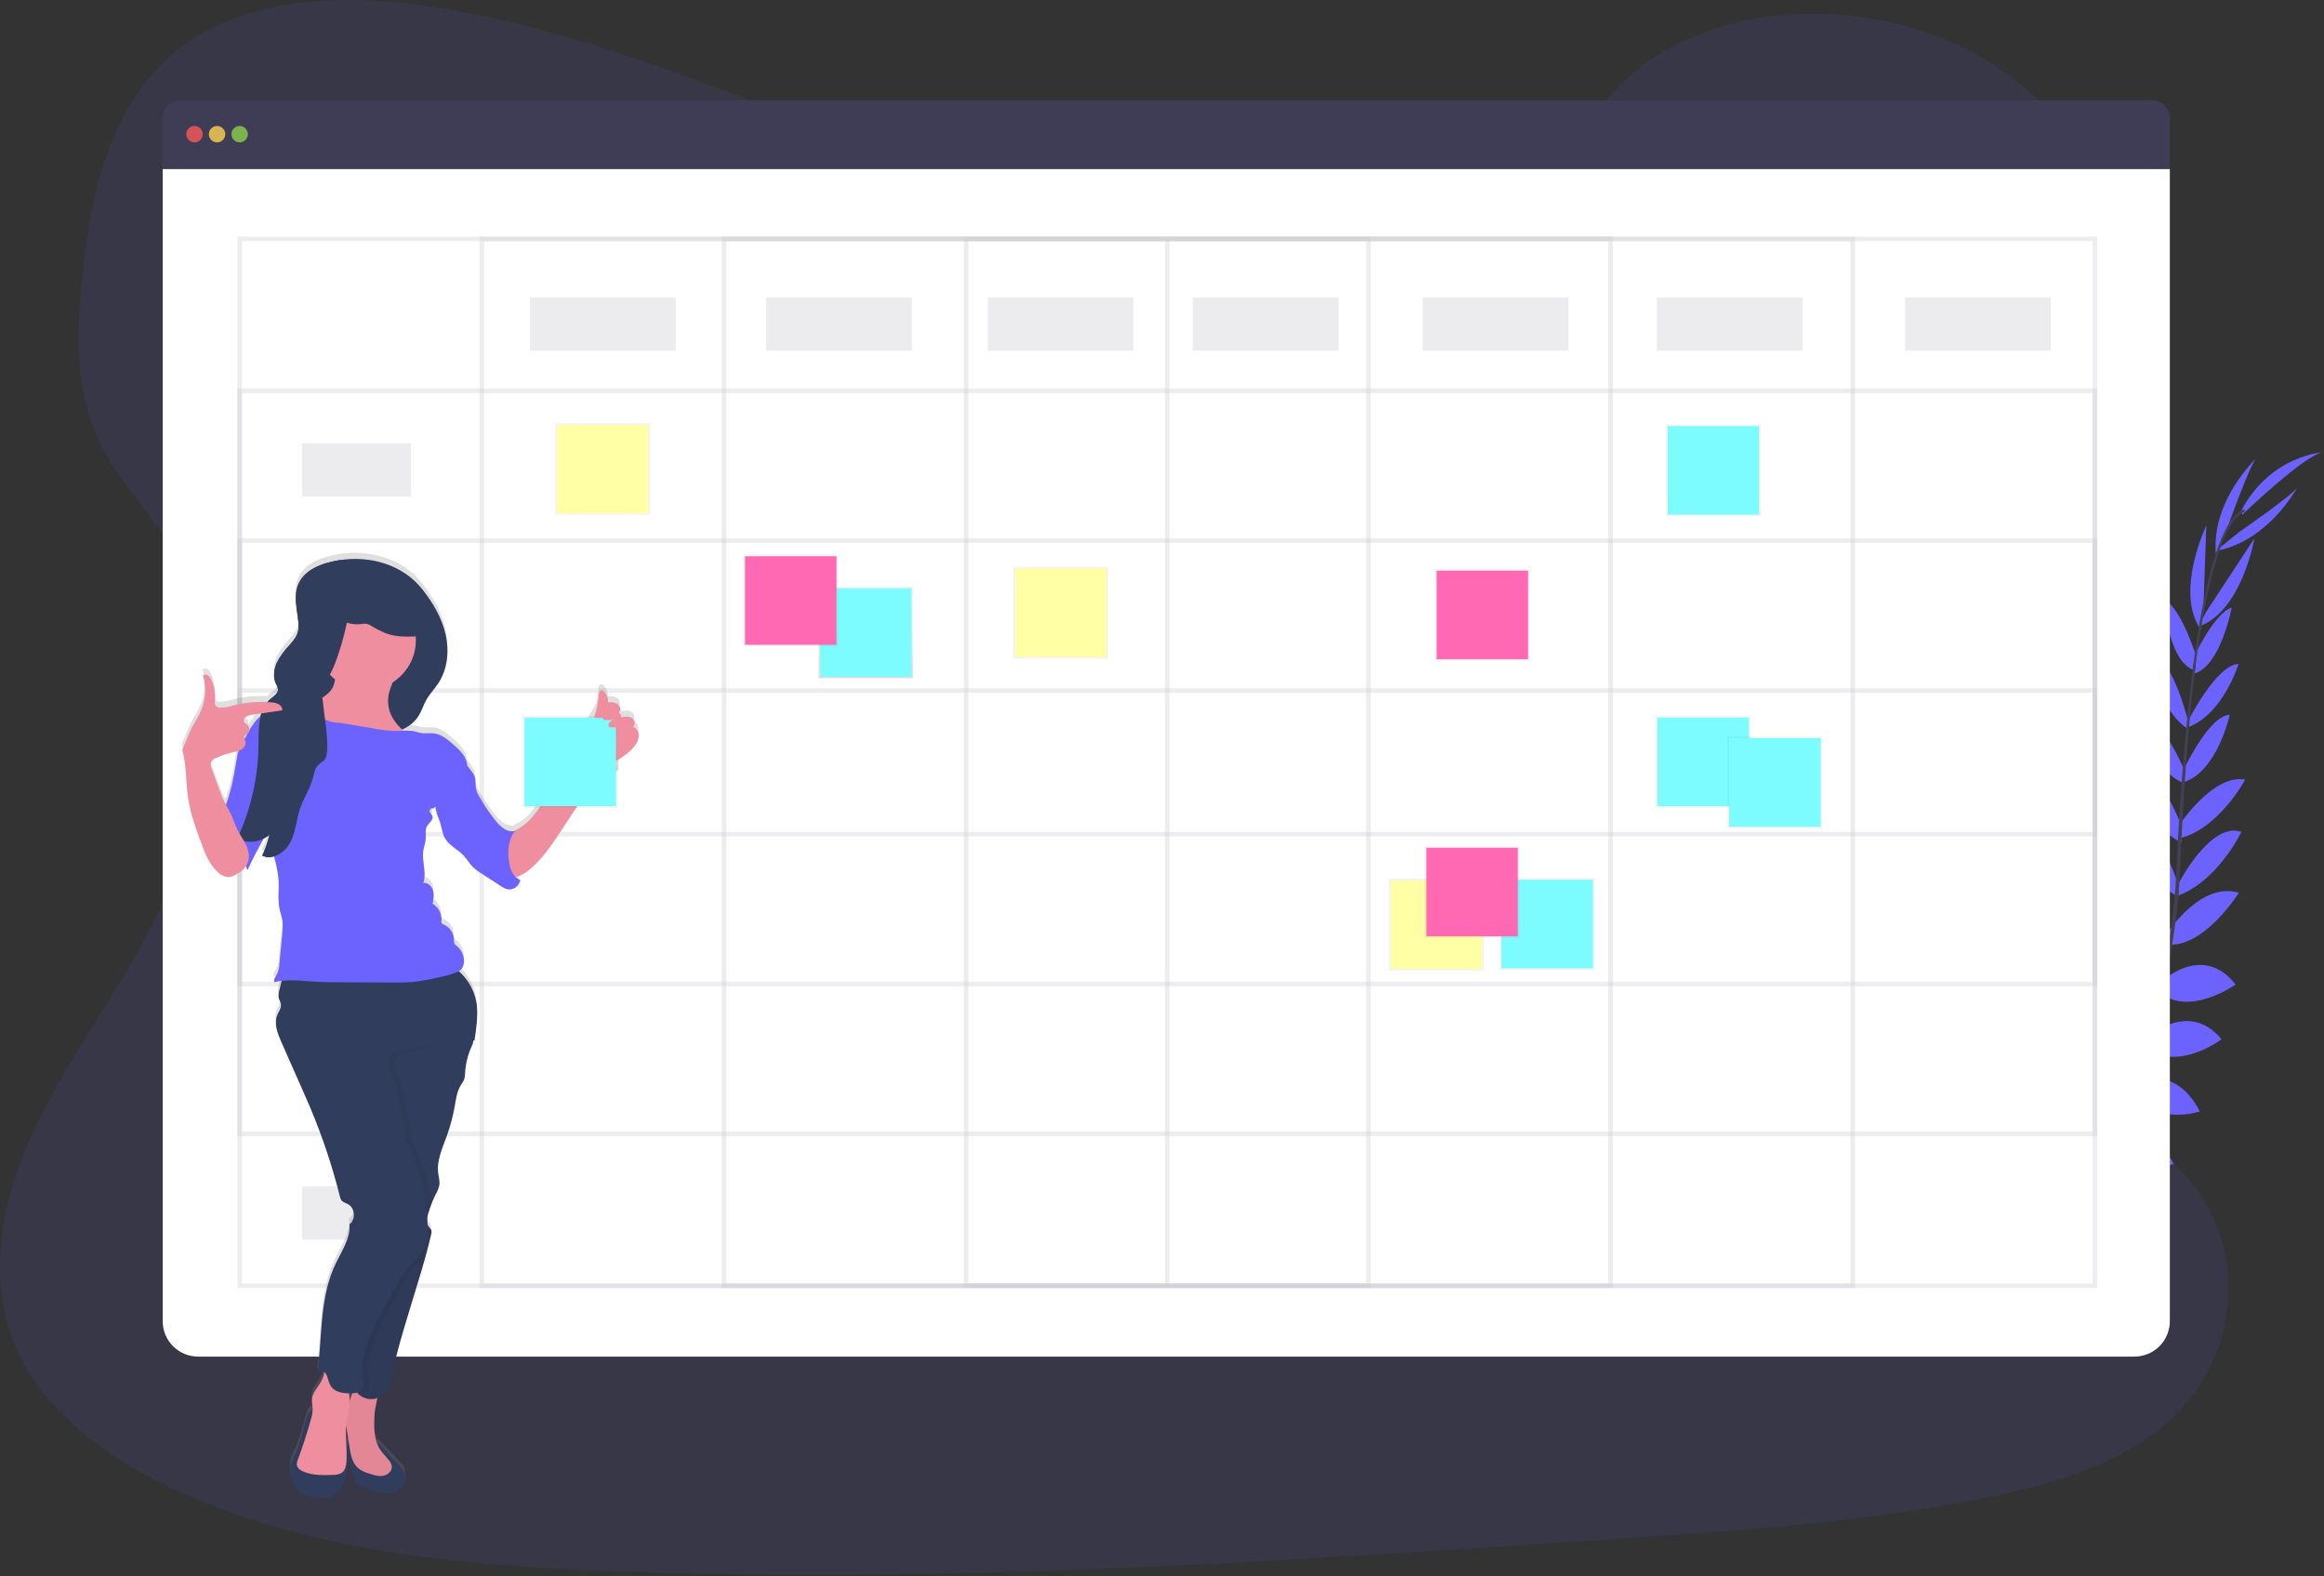 <svg width="500" height="339" viewBox="0 0 500 339" fill="none" xmlns="http://www.w3.org/2000/svg">
<rect x="0" y="0" width="500" height="339" fill="#333333" stroke="none"/>
<g clip-path="url(#clip0)">
<path opacity="0.1" d="M270.525 49.585C239.798 49.537 210.193 39.991 181.868 29.367C153.542 18.744 125.443 6.897 95.272 1.815C75.844 -1.453 53.811 -1.232 38.679 10.372C24.122 21.538 19.953 40.07 17.958 57.211C16.461 70.095 15.79 83.629 21.565 95.435C25.579 103.635 32.423 110.399 37.266 118.219C54.12 145.418 44.119 180.035 27.888 207.773C20.271 220.759 11.348 233.224 5.603 246.982C-0.141 260.741 -2.468 276.354 3.466 289.966C9.356 303.464 22.603 313.306 36.772 320.022C65.6 333.71 99.1 336.721 131.704 337.945C203.887 340.656 276.181 335.825 348.285 330.968C374.968 329.176 401.77 327.365 427.891 322.009C442.396 319.038 457.325 314.609 467.586 304.824C480.612 292.408 483.226 272.075 473.684 257.429C457.674 232.839 415.656 228.088 404.132 201.516C397.787 186.888 403.174 170.167 411.135 156.099C428.218 125.946 457.691 98.977 458.093 65.19C458.367 41.982 442.935 19.3 419.957 9.144C395.866 -1.514 363.086 1.108 346.294 20.748C329.003 40.971 297.658 49.63 270.525 49.585Z" fill="#6C63FF"/>
<path d="M423.37 276.406C423.37 276.406 417.943 272.825 412.565 275.373C412.565 275.373 414.221 278.565 421.03 278.261L423.37 276.406Z" fill="#6C63FF"/>
<path d="M424.037 276.601C424.037 276.601 425.688 282.888 421.551 287.167C421.551 287.167 419.061 284.57 421.551 278.221L424.037 276.601Z" fill="#6C63FF"/>
<path d="M430.806 270.565C430.806 270.565 430.404 265.214 418.332 266.989C418.332 266.989 418.275 270.442 422.514 272.075C426.752 273.709 428.691 272.331 430.806 270.565Z" fill="#6C63FF"/>
<path d="M431.547 270.525C431.547 270.525 436.656 272.168 432.104 283.494C432.104 283.494 428.735 282.739 428.13 278.235C427.525 273.731 429.335 272.168 431.547 270.525Z" fill="#6C63FF"/>
<path d="M438.387 262.94C438.387 262.94 439.076 254.14 426.735 255.045C426.735 255.045 425.852 262.993 436.206 265.055L438.387 262.94Z" fill="#6C63FF"/>
<path d="M446.542 253.005C446.542 253.005 444.847 243.035 432.515 246.006C432.515 246.006 432.466 254.63 444.525 255.385L446.542 253.005Z" fill="#6C63FF"/>
<path d="M452.499 242.735C452.499 242.735 449.668 233.021 437.446 235.931C437.446 235.931 440.352 244.664 451.686 244.532L452.499 242.735Z" fill="#6C63FF"/>
<path d="M458.159 232.707C458.159 232.707 455.391 222.626 443.588 225.642C443.588 225.642 447.527 235.219 457.382 234.416L458.159 232.707Z" fill="#6C63FF"/>
<path d="M461.811 223.179C461.811 223.179 459.683 210.868 448.693 213.579C448.693 213.579 451.889 224.795 461.012 224.971L461.811 223.179Z" fill="#6C63FF"/>
<path d="M465.228 211.667C465.228 211.667 462.676 199.238 451.54 202.836C451.54 202.836 455.907 214.577 464.442 213.363L465.228 211.667Z" fill="#6C63FF"/>
<path d="M467.348 200.951C467.348 200.951 463.29 188.526 454.684 188.861C454.684 188.861 458.835 201.988 466.606 203.432L467.348 200.951Z" fill="#6C63FF"/>
<path d="M468.695 190.499C468.695 190.499 464.279 175.54 457.276 176.692C457.276 176.692 460.332 188.128 468.447 192.826L468.695 190.499Z" fill="#6C63FF"/>
<path d="M469.445 178.013C469.445 178.013 465.308 165.543 458.407 165.049C458.407 165.049 461.224 177.315 469.304 181.249L469.445 178.013Z" fill="#6C63FF"/>
<path d="M470.297 166.387C470.297 166.387 465.136 153.904 460.583 153.626C460.583 153.626 462.822 165.91 469.856 168.435L470.297 166.387Z" fill="#6C63FF"/>
<path d="M470.867 155.561C470.867 155.561 467.679 141.988 463.131 140.884C463.131 140.884 463.758 151.967 470.412 156.572L470.867 155.561Z" fill="#6C63FF"/>
<path d="M472.584 141.391C472.584 141.391 469.246 130.591 465.551 128.944C465.551 128.944 466.284 141.678 471.732 144.036L472.584 141.391Z" fill="#6C63FF"/>
<path d="M474.011 132.088L474.686 113.04C474.686 113.04 467.789 127.412 473.503 135.448L474.011 132.088Z" fill="#6C63FF"/>
<path d="M479.349 113.159C479.349 113.159 484.321 99.246 485.531 98.474C485.531 98.474 475.773 107.494 476.726 119.107L479.349 113.159Z" fill="#6C63FF"/>
<path d="M438.723 262.878C438.723 262.878 447.474 261.73 447.209 274.102C447.209 274.102 439.301 275.387 436.722 265.161L438.723 262.878Z" fill="#6C63FF"/>
<path d="M446.953 252.674C446.953 252.674 457.069 252.639 456.225 265.302C456.225 265.302 447.739 266.816 444.935 255.063L446.953 252.674Z" fill="#6C63FF"/>
<path d="M452.596 243.542C452.596 243.542 461.775 239.237 467.652 250.347C467.652 250.347 459.17 253.936 451.788 245.335L452.596 243.542Z" fill="#6C63FF"/>
<path d="M458.367 232.799C458.367 232.799 467.763 228.216 473.282 239.074C473.282 239.074 463.493 242.447 457.59 234.517L458.367 232.799Z" fill="#6C63FF"/>
<path d="M461.692 223.443C461.692 223.443 470.739 214.802 477.958 223.545C477.958 223.545 468.717 230.654 461.272 225.368L461.692 223.443Z" fill="#6C63FF"/>
<path d="M464.716 211.372C464.716 211.372 473.821 202.541 480.983 211.778C480.983 211.778 470.765 219.032 464.394 213.226L464.716 211.372Z" fill="#6C63FF"/>
<path d="M466.421 200.598C466.421 200.598 473.432 189.56 481.685 192.028C481.685 192.028 474.413 203.715 466.5 203.194L466.421 200.598Z" fill="#6C63FF"/>
<path d="M468.487 190.429C468.487 190.429 475.552 176.525 482.232 178.949C482.232 178.949 477.141 189.634 468.306 192.774L468.487 190.429Z" fill="#6C63FF"/>
<path d="M468.973 177.311C468.973 177.311 476.236 166.369 483.04 167.703C483.04 167.703 477.106 178.799 468.271 180.476L468.973 177.311Z" fill="#6C63FF"/>
<path d="M469.529 166.14C469.529 166.14 475.154 153.865 479.733 153.755C479.733 153.755 477.031 165.95 469.904 168.207L469.529 166.14Z" fill="#6C63FF"/>
<path d="M470.642 155.291C470.642 155.291 476.898 142.857 481.601 142.835C481.601 142.835 478.4 153.463 470.854 156.386L470.642 155.291Z" fill="#6C63FF"/>
<path d="M471.587 142.155C471.587 142.155 476.267 131.867 480.139 130.701C480.139 130.701 477.799 143.241 472.099 144.884L471.587 142.155Z" fill="#6C63FF"/>
<path d="M474.571 131.726L485.027 115.795C485.027 115.795 482.352 131.509 473.044 134.781L474.571 131.726Z" fill="#6C63FF"/>
<path d="M481.751 114.44C481.751 114.44 493.907 106.05 494.344 104.69C494.344 104.69 488.162 116.444 476.682 118.52L481.751 114.44Z" fill="#6C63FF"/>
<path d="M482.475 110.665C482.475 110.665 496.432 97.246 499.996 97.264C499.996 97.264 488.485 97.789 482.14 109.949L482.475 110.665Z" fill="#6C63FF"/>
<path d="M471.719 144.146L472.227 144.212C474.85 123.681 478.673 111.538 482.996 110.046L482.828 109.564C478.25 111.154 474.408 123.111 471.719 144.146Z" fill="#444053"/>
<path d="M467.864 193.233L468.633 193.299C468.792 191.383 468.915 189.418 468.999 187.466C469.732 170.471 470.871 154.871 472.364 143.175L471.922 142.623C470.425 154.342 468.968 170.418 468.235 187.431C468.147 189.374 468.023 191.325 467.864 193.233Z" fill="#444053"/>
<path d="M409.037 286.183C409.174 286.121 422.699 280.085 436.735 265.677C444.958 257.241 451.791 247.554 456.98 236.977C463.467 223.761 467.423 207.521 468.752 191.745L467.953 192.12C464.972 227.528 448.851 251.729 436.029 264.905C422.129 279.184 408.759 285.163 408.627 285.216L409.037 286.183Z" fill="#444053"/>
<path d="M463.052 21.583H38.781C37.779 21.583 36.817 21.981 36.108 22.69C35.4 23.399 35.002 24.36 35.002 25.363V36.375H466.831V25.363C466.831 24.36 466.433 23.399 465.725 22.69C465.016 21.981 464.054 21.583 463.052 21.583Z" fill="#3F3D56"/>
<path d="M35.002 36.374V284.186C35.002 286.207 35.804 288.146 37.234 289.575C38.663 291.004 40.601 291.807 42.623 291.807H459.21C461.232 291.807 463.17 291.004 464.599 289.575C466.029 288.146 466.831 286.207 466.831 284.186V36.374H35.002Z" fill="white"/>
<path opacity="0.8" d="M41.845 30.63C42.821 30.63 43.612 29.839 43.612 28.864C43.612 27.888 42.821 27.098 41.845 27.098C40.87 27.098 40.079 27.888 40.079 28.864C40.079 29.839 40.87 30.63 41.845 30.63Z" fill="#FA5959"/>
<path opacity="0.8" d="M46.702 30.63C47.678 30.63 48.468 29.839 48.468 28.864C48.468 27.888 47.678 27.098 46.702 27.098C45.727 27.098 44.936 27.888 44.936 28.864C44.936 29.839 45.727 30.63 46.702 30.63Z" fill="#FED253"/>
<path opacity="0.8" d="M51.559 30.63C52.535 30.63 53.325 29.839 53.325 28.864C53.325 27.888 52.535 27.098 51.559 27.098C50.584 27.098 49.793 27.888 49.793 28.864C49.793 29.839 50.584 30.63 51.559 30.63Z" fill="#8CCF4D"/>
<g opacity="0.3">
<path opacity="0.3" d="M450.715 51.383H51.559V276.57H450.715V51.383Z" stroke="#3F3D56" stroke-miterlimit="10"/>
<path opacity="0.3" d="M398.613 51.383H103.662V276.57H398.613V51.383Z" stroke="#3F3D56" stroke-miterlimit="10"/>
<path opacity="0.3" d="M346.511 51.383H155.764V276.57H346.511V51.383Z" stroke="#3F3D56" stroke-miterlimit="10"/>
<path opacity="0.3" d="M294.409 51.383H207.866V276.57H294.409V51.383Z" stroke="#3F3D56" stroke-miterlimit="10"/>
<path opacity="0.3" d="M251.137 51.383V276.57" stroke="#3F3D56" stroke-miterlimit="10"/>
<path opacity="0.3" d="M450.715 84.057H51.559V243.896H450.715V84.057Z" stroke="#3F3D56" stroke-miterlimit="10"/>
<path opacity="0.3" d="M450.715 116.29H51.559V211.664H450.715V116.29Z" stroke="#3F3D56" stroke-miterlimit="10"/>
<path opacity="0.3" d="M450.715 148.522H51.559V179.431H450.715V148.522Z" stroke="#3F3D56" stroke-miterlimit="10"/>
</g>
<path opacity="0.1" d="M145.387 63.967H114.038V75.447H145.387V63.967Z" fill="#3F3D56"/>
<path opacity="0.1" d="M88.428 95.316H65.026V106.797H88.428V95.316Z" fill="#3F3D56"/>
<path opacity="0.1" d="M196.165 63.967H164.815V75.447H196.165V63.967Z" fill="#3F3D56"/>
<path opacity="0.1" d="M243.852 63.967H212.502V75.447H243.852V63.967Z" fill="#3F3D56"/>
<path opacity="0.1" d="M288.006 63.967H256.656V75.447H288.006V63.967Z" fill="#3F3D56"/>
<path opacity="0.1" d="M337.459 63.967H306.109V75.447H337.459V63.967Z" fill="#3F3D56"/>
<path opacity="0.1" d="M387.795 63.967H356.445V75.447H387.795V63.967Z" fill="#3F3D56"/>
<path opacity="0.1" d="M441.222 63.967H409.872V75.447H441.222V63.967Z" fill="#3F3D56"/>
<path d="M196.452 126.202H176.083V145.922H196.452V126.202Z" fill="url(#paint0_linear)"/>
<path d="M196.103 126.542H176.437V145.581H196.103V126.542Z" fill="#7CFCFF"/>
<path d="M238.416 121.928H218.048V141.647H238.416V121.928Z" fill="url(#paint1_linear)"/>
<path d="M238.067 122.268H218.401V141.307H238.067V122.268Z" fill="#FFFFA5"/>
<path d="M319.219 189.043H298.85V208.762H319.219V189.043Z" fill="url(#paint2_linear)"/>
<path d="M318.87 189.383H299.204V208.422H318.87V189.383Z" fill="#FFFFA5"/>
<path d="M139.837 91.06H119.468V110.779H139.837V91.06Z" fill="url(#paint3_linear)"/>
<path d="M139.484 91.399H119.817V110.439H139.484V91.399Z" fill="#FFFFA5"/>
<path d="M180.309 119.318H159.94V139.038H180.309V119.318Z" fill="url(#paint4_linear)"/>
<path d="M179.956 119.658H160.29V138.698H179.956V119.658Z" fill="#FF69B4"/>
<path d="M343.044 188.901H322.676V208.621H343.044V188.901Z" fill="url(#paint5_linear)"/>
<path d="M342.696 189.241H323.029V208.281H342.696V189.241Z" fill="#7CFCFF"/>
<path d="M378.809 91.32H358.441V111.04H378.809V91.32Z" fill="url(#paint6_linear)"/>
<path d="M378.461 91.66H358.794V110.7H378.461V91.66Z" fill="#7CFCFF"/>
<path d="M376.602 154.02H356.233V173.739H376.602V154.02Z" fill="url(#paint7_linear)"/>
<path d="M376.253 154.359H356.587V173.399H376.253V154.359Z" fill="#7CFCFF"/>
<path d="M392.056 158.435H371.687V178.154H392.056V158.435Z" fill="url(#paint8_linear)"/>
<path d="M391.707 158.774H372.041V177.814H391.707V158.774Z" fill="#7CFCFF"/>
<path d="M326.901 182.018H306.533V201.737H326.901V182.018Z" fill="url(#paint9_linear)"/>
<path d="M326.548 182.357H306.882V201.397H326.548V182.357Z" fill="#FF69B4"/>
<path d="M329.109 122.409H308.741V142.129H329.109V122.409Z" fill="url(#paint10_linear)"/>
<path d="M328.756 122.749H309.09V141.788H328.756V122.749Z" fill="#FF69B4"/>
<path opacity="0.1" d="M88.428 126.224H65.026V137.704H88.428V126.224Z" fill="#3F3D56"/>
<path opacity="0.1" d="M88.428 158.457H65.026V169.937H88.428V158.457Z" fill="#3F3D56"/>
<path opacity="0.1" d="M88.428 190.689H65.026V202.17H88.428V190.689Z" fill="#3F3D56"/>
<path opacity="0.1" d="M88.428 222.922H65.026V234.402H88.428V222.922Z" fill="#3F3D56"/>
<path opacity="0.1" d="M88.428 255.155H65.026V266.635H88.428V255.155Z" fill="#3F3D56"/>
<path d="M136.115 155.017C136.769 154.602 136.508 153.489 135.837 153.105C135.166 152.721 134.331 152.849 133.576 152.999C133.608 152.806 133.579 152.609 133.491 152.434C133.404 152.26 133.264 152.117 133.09 152.028V151.86C133.532 151.418 133.364 150.535 132.826 150.147C132.287 149.758 131.448 149.74 130.724 149.776C130.775 149.337 130.722 148.892 130.569 148.477C130.415 148.063 130.166 147.691 129.841 147.391C129.714 147.255 129.541 147.171 129.355 147.157C128.913 147.157 128.79 147.722 128.759 148.142C128.675 149.244 128.493 150.336 128.216 151.405L114.493 174.365C112.965 176.573 117.711 169.95 116.184 172.18C115.41 173.393 114.504 174.517 113.481 175.531C112.564 176.35 111.537 177.038 110.43 177.575C109.691 177.597 108.964 177.39 108.346 176.984C107.571 176.441 106.893 175.77 106.342 175.001C105.145 173.48 104.064 171.873 103.105 170.193C102.773 169.661 102.523 169.082 102.363 168.475C102.16 167.521 102.363 166.488 101.988 165.592C101.828 165.258 101.63 164.943 101.396 164.656L100.447 163.397V163.34C100.341 161.477 98.827 160.037 97.414 158.81C96.213 157.759 94.91 156.664 93.325 156.461C92.477 156.35 91.607 156.514 90.76 156.408C90.066 156.319 89.409 156.059 88.72 155.944C88.057 155.853 87.385 155.84 86.719 155.904L86.437 155.644C87.902 155.025 89.147 153.978 90.009 152.641C90.662 151.586 91.02 150.367 91.625 149.281C92.362 147.956 93.457 146.861 94.274 145.59C96.248 142.574 96.61 138.693 95.811 135.178C95.012 131.664 93.139 128.471 90.954 125.623C86.715 120.139 79.606 118.117 72.912 119.177C72.471 119.247 72.029 119.331 71.588 119.428C70.462 119.665 69.362 120.016 68.307 120.475C66.879 121.059 65.64 122.027 64.726 123.27C64.48 123.633 64.271 124.021 64.104 124.427C63.98 124.737 63.88 125.056 63.803 125.38C63.598 126.361 63.543 127.368 63.64 128.365C63.666 128.705 63.702 129.045 63.742 129.385L63.808 129.897C63.852 130.237 63.901 130.577 63.949 130.917C64.02 131.429 64.086 131.942 64.135 132.445C64.173 132.801 64.193 133.16 64.192 133.518C64.192 133.611 64.192 133.699 64.192 133.787C64.176 134.054 64.136 134.318 64.073 134.578C64.038 134.72 63.994 134.86 63.94 134.997C63.781 135.403 63.572 135.787 63.318 136.141C62.974 136.621 62.601 137.08 62.2 137.514L61.816 137.956C61.688 138.101 61.565 138.251 61.437 138.397C60.932 138.986 60.47 139.61 60.055 140.265C59.852 140.594 59.671 140.937 59.511 141.289C59.391 141.556 59.286 141.831 59.198 142.11C59.086 142.486 59.006 142.87 58.96 143.258C58.96 143.356 58.96 143.453 58.933 143.55C58.933 143.74 58.933 143.934 58.933 144.128C58.943 144.321 58.963 144.512 58.995 144.702C59.026 144.891 59.07 145.077 59.127 145.259C59.183 145.443 59.252 145.623 59.335 145.797C59.335 145.846 59.379 145.894 59.406 145.943L59.476 146.089C59.525 146.186 59.573 146.279 59.617 146.376C59.684 146.516 59.733 146.665 59.763 146.817C59.763 146.866 59.763 146.919 59.763 146.972C59.763 147.025 59.763 147.087 59.763 147.14C59.693 147.583 59.46 147.985 59.11 148.266C59.021 148.349 58.933 148.425 58.84 148.504L58.699 148.619L58.412 148.844L58.138 149.065C57.898 149.266 57.675 149.488 57.472 149.727C54.985 149.594 52.493 149.838 50.08 150.451C49.223 150.73 48.332 150.892 47.431 150.932C47.215 150.952 46.997 150.919 46.797 150.835C46.597 150.751 46.42 150.619 46.283 150.451C46.13 150.12 46.088 149.748 46.164 149.392C46.283 147.913 46.04 146.428 45.457 145.064C45.316 144.665 45.073 144.31 44.751 144.036C44.587 143.902 44.385 143.824 44.173 143.813C43.962 143.802 43.753 143.858 43.576 143.974C44.323 146.389 44.215 148.989 43.272 151.334C42.787 152.44 42.218 153.507 41.572 154.527C40.565 156.244 40 158.209 39.103 159.989C40.106 163.384 39.88 167.009 40.428 170.515C40.918 173.778 42.057 176.904 43.201 179.999C44.084 182.335 45.002 184.772 46.875 186.415C47.478 187.024 48.292 187.378 49.148 187.404C49.783 187.326 50.389 187.095 50.915 186.733C51.461 186.435 51.964 186.066 52.411 185.633C52.577 185.452 52.725 185.255 52.853 185.046C52.908 185.342 53.02 185.624 53.184 185.876C54.262 183.554 55.445 181.284 56.717 179.063C57.095 178.862 57.451 178.619 57.776 178.339C57.776 178.419 57.816 178.498 57.838 178.578C57.781 178.79 57.728 179.019 57.67 179.218C57.613 179.417 57.547 179.628 57.485 179.827C57.423 180.026 57.392 180.123 57.344 180.269C57.295 180.414 57.224 180.622 57.158 180.799C57.092 180.975 57.017 181.183 56.942 181.373C56.867 181.562 56.84 181.646 56.783 181.779C56.646 182.114 56.505 182.441 56.341 182.768C56.464 182.828 56.591 182.879 56.721 182.922L56.805 182.949C56.919 182.985 57.036 183.015 57.154 183.037H57.282C57.368 183.051 57.455 183.059 57.542 183.064H57.639H57.926C58.242 183.05 58.555 182.996 58.858 182.905L59.03 183.611C59.471 185.199 59.755 186.825 59.878 188.468C59.962 190.323 59.64 192.208 59.997 194.032C60.178 194.981 60.545 195.89 60.677 196.844C60.763 197.742 60.746 198.647 60.629 199.542C60.423 201.709 60.217 203.877 60.011 206.046C59.992 206.842 59.802 207.625 59.454 208.342C59.15 208.872 58.655 209.477 58.964 210.002C59.473 209.867 59.991 209.768 60.514 209.706C60.324 210.395 60.152 211.088 59.988 211.786C59.829 212.305 59.787 212.852 59.865 213.389C59.975 213.892 60.306 214.347 60.342 214.859C60.421 215.654 59.869 216.356 59.565 217.093C58.787 218.974 59.613 221.094 60.448 222.957L62.885 228.485L64.885 233.02C65.477 234.345 66.073 235.713 66.651 237.073C69.258 243.266 71.387 249.648 73.018 256.166C73.073 256.462 73.185 256.744 73.35 256.996C73.685 257.437 74.299 257.579 74.798 257.852C76.295 258.678 76.467 261.142 75.098 262.166C75.376 265.487 72.89 268.697 71.61 271.77C68.66 278.835 69.195 286.809 68.183 294.403L69.327 293.737C69.463 293.798 69.588 293.88 69.698 293.979C69.671 294.121 69.641 294.268 69.605 294.421C69.451 295.067 69.204 295.687 68.872 296.262C68.206 297.406 67.186 298.426 67.031 299.742C66.938 300.536 67.181 301.331 67.177 302.13C67.177 302.205 67.177 302.276 67.177 302.351C67.075 302.254 66.921 302.263 66.691 302.444C66.332 302.821 66.083 303.29 65.971 303.799C65.773 304.369 65.614 304.947 65.455 305.526L64.863 307.566C64.561 308.795 64.161 309.999 63.666 311.164C63.244 311.945 62.889 312.76 62.607 313.602C62.449 314.288 62.388 314.992 62.426 315.695C62.414 316.368 62.511 317.039 62.713 317.682C62.978 318.315 63.372 318.885 63.87 319.357C64.368 319.83 64.959 320.193 65.605 320.424C66.898 320.878 68.253 321.134 69.623 321.183C69.974 321.228 70.33 321.218 70.678 321.152C71.051 321.045 71.398 320.863 71.698 320.618C73.561 319.249 74.524 316.732 74.692 314.436C74.645 313.962 74.561 313.493 74.44 313.032C74.555 310.52 74.189 307.994 74.378 305.491C74.418 305.778 74.458 306.06 74.502 306.343L74.944 309.155C74.918 309.055 74.866 308.964 74.793 308.89C74.467 309.932 74.409 311.039 74.626 312.109C74.846 313.174 75.156 314.219 75.553 315.231L76.153 316.909C76.298 317.415 76.541 317.888 76.869 318.3C77.394 318.878 78.193 319.095 78.962 319.28C80.613 319.762 82.313 320.059 84.031 320.163C84.26 320.19 84.493 320.147 84.697 320.039C84.802 319.962 84.903 319.878 84.998 319.788C85.15 319.678 85.313 319.584 85.483 319.505C86.221 319.117 86.778 318.456 87.037 317.664C87.162 317.27 87.2 316.853 87.151 316.443C87.101 316.033 86.965 315.637 86.75 315.284C86.55 314.986 86.32 314.708 86.066 314.454L83.046 311.253C82.584 310.704 82.092 310.182 81.571 309.69C81.509 309.626 81.432 309.578 81.348 309.551C81.263 309.523 81.173 309.516 81.085 309.531C80.264 307.482 80.37 305.089 80.511 302.841C80.555 302.17 80.922 300.779 81.068 299.636C81.65 299.439 82.193 299.14 82.671 298.753C83.131 298.416 83.458 297.929 83.593 297.375C85.117 289.595 87.567 282.053 89.881 274.472C90.111 273.726 90.323 272.975 90.556 272.229C90.654 271.911 90.742 271.589 90.835 271.266C90.927 270.944 90.989 270.745 91.064 270.485C91.188 270.043 91.312 269.602 91.431 269.16C91.466 269.041 91.497 268.922 91.532 268.803C91.53 268.779 91.53 268.756 91.532 268.732C91.678 268.189 91.819 267.646 91.974 267.103C92.027 266.891 92.084 266.688 92.137 266.476C92.309 265.787 92.482 265.089 92.645 264.396C92.672 264.3 92.693 264.203 92.707 264.105C92.766 263.86 92.749 263.602 92.658 263.367C92.614 263.276 92.556 263.193 92.486 263.12C92.438 263.063 92.385 263.005 92.332 262.952C92.278 262.899 92.217 262.829 92.164 262.762C92.024 262.591 91.919 262.395 91.855 262.184C91.855 261.972 91.855 261.742 91.855 261.548C91.855 261.354 91.828 261.107 91.815 260.877C91.862 260.579 91.929 260.284 92.014 259.994C92.067 259.822 92.124 259.649 92.177 259.477C92.23 259.305 92.309 259.036 92.38 258.837C92.644 258.536 92.787 258.147 92.782 257.746C93.056 257.063 93.357 256.394 93.687 255.737C94.094 255.072 94.368 254.334 94.495 253.565C94.493 252.87 94.407 252.177 94.239 251.503C93.797 248.633 95.122 245.838 96.098 243.114C96.822 241.104 97.371 239.036 97.74 236.932C98.027 235.32 98.226 233.629 99.087 232.234C99.371 231.842 99.614 231.422 99.811 230.98C99.945 230.518 100.01 230.039 100.006 229.558C100.114 227.609 100.586 225.696 101.396 223.92C101.576 223.575 101.698 223.204 101.758 222.82C101.761 222.795 101.761 222.77 101.758 222.745V222.639L101.984 222.604C102.368 220.171 102.756 217.46 102.491 215.009C102.147 212.171 100.764 209.56 98.61 207.68H98.654C99.414 207.296 99.754 206.355 99.767 205.525C99.769 204.896 99.629 204.275 99.359 203.707C99.088 203.139 98.694 202.639 98.204 202.244C97.985 202.108 97.803 201.92 97.674 201.697C97.601 201.467 97.578 201.225 97.608 200.986C97.612 200.265 97.401 199.559 97.002 198.959C96.603 198.358 96.035 197.889 95.369 197.613C95.231 197.574 95.105 197.501 95.003 197.401C94.889 197.206 94.855 196.975 94.906 196.756C94.947 196.039 94.791 195.325 94.456 194.69C94.12 194.055 93.618 193.523 93.003 193.153C93.179 192.208 93.356 191.219 93.087 190.292C92.817 189.364 91.947 188.526 90.994 188.658C91.771 186.539 90.667 184.181 90.958 181.942C91.086 180.98 91.471 180.057 91.519 179.09C91.563 178.207 91.347 177.262 91.775 176.493C92.204 175.725 93.215 175.125 92.954 174.286C92.844 173.928 92.513 173.681 92.358 173.332C92.204 172.983 92.822 172.449 93.139 172.643C93.29 172.528 93.44 172.409 93.581 172.286C93.627 172.735 93.716 173.178 93.846 173.61C94.062 174.334 94.394 175.014 94.619 175.734C94.963 176.833 95.06 178.026 95.617 179.032C96.5 180.644 98.367 181.443 99.63 182.781C100.372 183.563 100.906 184.547 101.67 185.289C102.25 185.831 102.887 186.309 103.569 186.715L107.649 189.364C108.072 189.672 108.543 189.906 109.044 190.058C109.361 190.118 109.688 190.113 110.004 190.044C110.319 189.974 110.617 189.84 110.88 189.652C111.142 189.463 111.363 189.222 111.53 188.945C111.696 188.668 111.804 188.36 111.848 188.04C111.473 187.907 111.131 187.695 110.845 187.417C110.903 187.417 110.96 187.417 111.018 187.391C111.987 187.137 112.883 186.661 113.636 186C116.541 183.686 118.63 180.529 120.67 177.425C122.807 174.171 133.09 165.561 133.09 165.561V162.073C134.399 161.314 135.56 160.325 136.517 159.154C137.033 158.529 137.335 157.755 137.378 156.946C137.398 156.533 137.286 156.123 137.059 155.777C136.832 155.43 136.502 155.164 136.115 155.017ZM50.588 163.384C50.391 164.653 50.148 165.913 49.859 167.164C49.542 168.611 49.135 170.037 48.641 171.433L48.482 171.875C48.336 171.601 48.19 171.332 48.04 171.054C47.709 170.36 47.44 169.641 47.157 168.921L45.453 164.329C45.232 163.733 45.011 163.044 45.342 162.497C45.585 162.161 45.924 161.907 46.314 161.768C47.512 161.218 48.764 160.794 50.049 160.501C50.456 160.419 50.857 160.313 51.25 160.183C50.933 161.228 50.712 162.299 50.588 163.384ZM52.473 157.644C52.416 157.542 52.387 157.427 52.387 157.311C52.387 157.194 52.416 157.079 52.473 156.977C52.601 156.849 52.75 156.744 52.915 156.668L53.043 156.58C52.866 156.946 52.668 157.3 52.473 157.657V157.644ZM56.006 152.65C55.504 153.066 55.049 153.534 54.646 154.045C54.213 154.616 53.824 155.219 53.48 155.847C53.532 155.603 53.514 155.349 53.428 155.115C53.342 154.88 53.192 154.675 52.994 154.522C52.838 154.436 52.69 154.336 52.553 154.222C52.405 154.025 52.342 153.778 52.377 153.535C52.411 153.291 52.541 153.071 52.738 152.924C53.145 152.645 53.62 152.483 54.111 152.456L56.147 152.156C56.085 152.328 56.045 152.496 56.001 152.663L56.006 152.65ZM75.063 300.413C75.099 299.802 75.059 299.19 74.944 298.589C75.195 298.589 75.447 298.589 75.694 298.589C75.487 299.176 75.275 299.799 75.063 300.413Z" fill="url(#paint11_linear)"/>
<path d="M72.987 120.502C69.455 121.071 65.525 122.431 64.156 125.743C63.136 128.246 63.927 131.063 64.187 133.752C64.286 134.462 64.261 135.184 64.112 135.885C63.821 137.02 63.017 137.938 62.24 138.817C61.16 139.932 60.254 141.203 59.551 142.588C58.915 144.001 58.712 145.678 59.37 147.091C59.594 147.454 59.744 147.858 59.812 148.279C59.856 149.198 58.893 149.78 58.187 150.368C55.538 152.575 55.648 156.549 55.626 160.007C55.585 167.056 54.02 174.013 51.038 180.401C52.156 180.967 53.418 181.183 54.66 181.021C55.902 180.859 57.067 180.326 58.001 179.492C57.634 181.062 57.104 182.589 56.421 184.049C58.664 185.135 61.37 183.351 62.496 181.126C63.622 178.9 63.755 176.313 64.554 173.951C65.353 171.588 66.761 169.535 67.384 167.155C67.583 166.369 67.706 165.53 68.188 164.877C68.593 164.404 69.07 163.997 69.601 163.671C71.93 161.99 73.675 159.624 74.594 156.902C77.341 157.507 80.145 158.117 82.944 157.861C85.743 157.605 88.605 156.337 90.084 153.944C90.737 152.889 91.091 151.675 91.695 150.588C92.437 149.264 93.528 148.169 94.345 146.902C96.314 143.886 96.676 140.013 95.877 136.499C95.078 132.984 93.228 129.805 91.02 126.957C86.79 121.464 79.681 119.429 72.987 120.502Z" fill="#303D5C"/>
<path d="M50.694 164.665C50.495 165.928 50.252 167.191 49.969 168.441C49.649 169.885 49.242 171.31 48.751 172.706C48.462 173.317 48.33 173.991 48.367 174.666C48.454 175.08 48.614 175.475 48.839 175.832C50.451 178.698 52.632 181.466 52.813 184.751C52.857 185.568 52.813 186.456 53.255 187.131C54.5 184.45 55.874 181.836 57.379 179.289C58.95 176.64 60.699 173.929 61.149 170.865C61.329 169.426 61.31 167.97 61.092 166.538C60.885 164.926 60.522 163.275 59.542 161.985C58.474 160.59 55.568 158.484 53.656 158.921C51.435 159.429 50.976 162.868 50.694 164.665Z" fill="#6C63FF"/>
<path d="M107.604 180.11C109.715 179.249 111.87 178.344 113.543 176.79C114.565 175.776 115.471 174.652 116.245 173.439L121.213 166.272C122.387 164.568 123.601 162.78 123.862 160.727C126.771 157.655 128.524 153.669 128.82 149.449C128.856 149.03 128.997 148.478 129.417 148.465C129.602 148.479 129.776 148.562 129.902 148.699C130.227 148.998 130.476 149.369 130.63 149.783C130.783 150.196 130.836 150.641 130.785 151.079C131.509 151.043 132.295 151.026 132.887 151.45C133.479 151.874 133.638 152.924 133.002 153.273C133.215 153.338 133.396 153.478 133.513 153.668C133.629 153.857 133.672 154.083 133.633 154.302C134.393 154.152 135.227 154.028 135.898 154.408C136.57 154.788 136.826 155.9 136.177 156.315C136.555 156.462 136.879 156.721 137.104 157.059C137.33 157.396 137.445 157.795 137.435 158.201C137.395 159.011 137.092 159.785 136.574 160.409C134.667 162.97 131.302 164.003 129.09 166.308C128.363 167.113 127.711 167.984 127.143 168.908L120.736 178.658C118.7 181.748 116.612 184.914 113.706 187.219C112.954 187.88 112.057 188.357 111.088 188.61C110.603 188.732 110.094 188.726 109.611 188.592C109.129 188.459 108.69 188.201 108.337 187.846C107.697 187.118 107.6 186.08 107.538 185.104C107.432 183.462 107.715 181.766 107.604 180.11Z" fill="#EE8E9E"/>
<path d="M86.15 315.514C86.405 315.767 86.634 316.045 86.834 316.344C87.048 316.696 87.185 317.091 87.234 317.5C87.284 317.91 87.245 318.326 87.121 318.719C86.865 319.511 86.308 320.171 85.571 320.556C85.399 320.634 85.235 320.728 85.081 320.839C84.987 320.931 84.887 321.017 84.781 321.095C84.575 321.198 84.344 321.241 84.114 321.218C82.399 321.11 80.701 320.813 79.05 320.335C78.29 320.145 77.487 319.929 76.957 319.355C76.629 318.943 76.386 318.47 76.241 317.964L75.641 316.291C75.247 315.279 74.938 314.237 74.718 313.173C74.499 312.105 74.557 310.999 74.886 309.959C75.035 310.145 75.113 310.378 75.107 310.617C75.283 311.743 75.725 312.812 76.396 313.734C76.536 313.965 76.705 314.177 76.899 314.366C77.338 314.703 77.857 314.92 78.405 314.997C79.46 315.226 80.532 315.364 81.611 315.408C81.76 315.428 81.912 315.41 82.052 315.355C82.225 315.259 82.356 315.101 82.418 314.913C82.573 314.485 82.573 314.017 82.418 313.588C82.127 312.772 81.328 312.237 80.948 311.46C80.661 310.886 81.054 310.255 81.637 310.741C82.16 311.232 82.654 311.754 83.116 312.304L86.15 315.514Z" fill="#303D5C"/>
<path d="M80.599 303.915C80.427 306.613 80.308 309.527 81.783 311.792C82.317 312.604 83.028 313.289 83.633 314.053C83.98 314.435 84.209 314.908 84.295 315.417C84.379 316.406 83.452 317.254 82.476 317.439C81.5 317.625 80.502 317.316 79.557 316.998C78.663 316.775 77.821 316.379 77.08 315.832C75.795 314.746 75.455 312.935 75.199 311.275L74.599 307.416C74.144 305.465 74.336 303.42 75.146 301.588L76.135 298.691C76.2 298.41 76.355 298.157 76.577 297.972C76.807 297.845 77.072 297.795 77.332 297.83C78.277 297.879 80.665 298.223 81.125 299.225C81.513 300.095 80.665 302.877 80.599 303.915Z" fill="#EE8E9E"/>
<path opacity="0.05" d="M80.599 303.915C80.427 306.613 80.308 309.527 81.783 311.792C82.317 312.604 83.028 313.289 83.633 314.053C83.98 314.435 84.209 314.908 84.295 315.417C84.379 316.406 83.452 317.254 82.476 317.439C81.5 317.625 80.502 317.316 79.557 316.998C78.663 316.775 77.821 316.379 77.08 315.832C75.795 314.746 75.455 312.935 75.199 311.275L74.599 307.416C74.144 305.465 74.336 303.42 75.146 301.588L76.135 298.691C76.2 298.41 76.355 298.157 76.577 297.972C76.807 297.845 77.072 297.795 77.332 297.83C78.277 297.879 80.665 298.223 81.125 299.225C81.513 300.095 80.665 302.877 80.599 303.915Z" fill="black"/>
<path d="M101.824 223.947C101.826 223.972 101.826 223.997 101.824 224.022C101.768 224.403 101.646 224.773 101.462 225.112C100.652 226.884 100.179 228.792 100.067 230.738C100.072 231.218 100.006 231.697 99.873 232.159C99.675 232.599 99.432 233.018 99.148 233.409C98.287 234.809 98.089 236.5 97.802 238.102C97.432 240.197 96.882 242.257 96.159 244.258C95.175 246.986 93.85 249.777 94.3 252.647C94.469 253.321 94.555 254.014 94.556 254.709C94.431 255.477 94.156 256.214 93.749 256.877C93.419 257.53 93.124 258.2 92.865 258.886C92.578 259.619 92.322 260.37 92.097 261.129C91.832 262.052 91.656 263.147 92.265 263.889C92.454 264.07 92.622 264.273 92.764 264.494C92.879 264.831 92.879 265.198 92.764 265.536C92.413 267.007 92.04 268.479 91.642 269.951C91.333 271.099 91.007 272.238 90.671 273.377C88.189 281.709 85.372 289.957 83.712 298.492C83.474 299.72 81.897 300.599 80.679 300.868C80.065 300.999 79.429 300.983 78.823 300.821C78.216 300.659 77.657 300.356 77.191 299.936C77.107 299.861 77.027 299.777 76.952 299.698C75.672 298.32 75.482 296.205 75.579 294.298C76.02 285.515 80.436 277.475 82.538 268.94C83.298 265.854 83.756 262.701 83.906 259.526C84.397 248.929 84.595 237.723 81.597 227.536C80.975 225.417 80.237 223.024 81.359 221.125C82.065 219.924 83.377 219.213 84.675 218.701C87.322 217.669 90.149 217.177 92.989 217.253C95.83 217.329 98.626 217.971 101.215 219.143C101.219 219.355 101.21 219.567 101.188 219.778C101.076 220.766 101.191 221.765 101.524 222.701C101.695 223.096 101.797 223.517 101.824 223.947Z" fill="#303D5C"/>
<path d="M65.521 306.63L64.96 308.67C64.661 309.897 64.263 311.098 63.768 312.26C63.345 313.04 62.99 313.856 62.708 314.697C62.551 315.383 62.49 316.087 62.527 316.79C62.515 317.462 62.612 318.131 62.814 318.773C63.078 319.405 63.472 319.975 63.969 320.446C64.466 320.918 65.056 321.28 65.702 321.51C66.995 321.965 68.35 322.22 69.72 322.265C70.071 322.314 70.427 322.305 70.775 322.239C71.148 322.131 71.495 321.95 71.795 321.704C73.658 320.34 74.617 317.823 74.784 315.523C74.736 314.986 74.631 314.456 74.471 313.942C74.325 313.748 72.917 314.543 73.522 315.209C74.405 316.19 71.804 315.682 70.479 315.598C69.897 315.548 69.32 315.453 68.753 315.315L66.607 314.874C65.905 314.724 65.097 314.481 64.841 313.81C64.585 313.139 65.132 312.335 65.556 311.681C66.677 309.946 66.969 307.822 67.23 305.774C67.278 305.372 67.781 302.762 66.744 303.566C66.388 303.946 66.139 304.414 66.024 304.921C65.834 305.473 65.675 306.052 65.521 306.63Z" fill="#303D5C"/>
<path opacity="0.05" d="M92.243 263.893C91.634 263.151 91.801 262.056 92.08 261.134C92.177 260.789 92.287 260.449 92.402 260.109L83.977 257.257C83.946 258.016 83.911 258.767 83.876 259.518C83.729 262.694 83.272 265.848 82.511 268.936C80.405 277.466 75.985 285.507 75.553 294.285C75.451 296.307 75.667 298.568 77.164 299.928C77.63 300.347 78.188 300.651 78.794 300.814C79.399 300.976 80.035 300.994 80.648 300.864C81.871 300.594 83.443 299.711 83.686 298.484C85.355 289.949 88.159 281.705 90.645 273.364C91.419 270.777 92.116 268.169 92.737 265.54C92.852 265.204 92.852 264.839 92.737 264.503C92.599 264.279 92.433 264.075 92.243 263.893Z" fill="black"/>
<path d="M68.965 297.375C68.298 298.523 67.283 299.539 67.128 300.854C67.035 301.645 67.278 302.44 67.274 303.239C67.241 303.9 67.124 304.555 66.925 305.186C66.104 308.15 65.159 311.073 64.09 313.955C63.915 314.327 63.837 314.737 63.865 315.147C63.971 315.823 64.629 316.269 65.256 316.538C67.265 317.395 69.526 317.337 71.707 317.249C72.341 317.275 72.97 317.122 73.522 316.807C74.303 316.273 74.498 315.218 74.546 314.273C74.696 311.535 74.233 308.785 74.546 306.065C74.656 305.071 74.864 304.095 75.019 303.111C75.235 301.742 75.345 300.303 74.895 298.991C74.522 298.05 74 297.175 73.35 296.399C72.775 295.559 72.049 294.835 71.208 294.262C70.952 294.112 70.223 293.644 69.963 293.935C69.83 294.086 69.888 294.487 69.87 294.673C69.836 294.958 69.786 295.241 69.72 295.521C69.559 296.172 69.304 296.796 68.965 297.375Z" fill="#EE8E9E"/>
<path opacity="0.05" d="M85.152 227.365C84.759 227.899 84.838 228.641 84.997 229.285C85.275 230.451 85.743 231.568 86.123 232.703C86.745 234.741 87.228 236.818 87.571 238.92C87.925 240.819 88.675 242.934 88.371 244.845C90.674 249.229 92.188 253.983 92.844 258.891C93.016 260.149 90.221 261.774 90.274 263.041C90.38 265.567 92.393 265.77 90.909 267.784C90.834 267.885 91.466 270.141 91.382 270.239C90.777 270.967 90.009 271.563 89.36 272.23C88.522 273.178 87.806 274.227 87.227 275.352C83.386 282.293 77.831 290.161 79.544 297.91C79.579 298.189 79.528 298.472 79.396 298.721C79.265 298.97 79.061 299.172 78.811 299.301C78.304 299.545 77.749 299.673 77.186 299.676H76.921C75.641 298.299 75.451 296.184 75.548 294.276C75.99 285.494 80.405 277.453 82.507 268.918C83.267 265.832 83.725 262.68 83.876 259.505C84.366 248.908 84.564 237.701 81.566 227.515C80.944 225.395 80.207 223.002 81.328 221.104C82.034 219.903 83.346 219.192 84.644 218.68C87.291 217.648 90.118 217.155 92.959 217.231C95.799 217.307 98.596 217.95 101.184 219.121C101.189 219.333 101.18 219.546 101.158 219.757C101.045 220.744 101.16 221.744 101.493 222.68C101.678 223.081 101.791 223.511 101.824 223.952C101.824 223.952 101.975 222.243 101.97 222.269C98.548 222.759 94.936 224.998 91.484 225.506C89.693 225.697 87.93 226.085 86.225 226.663C85.809 226.793 85.438 227.036 85.152 227.365Z" fill="black"/>
<path d="M61.313 208.563C60.851 210.035 60.443 211.521 60.09 213.023C59.933 213.541 59.89 214.088 59.966 214.625C60.077 215.129 60.408 215.579 60.443 216.091C60.523 216.886 59.971 217.588 59.666 218.325C58.889 220.202 59.719 222.321 60.549 224.18L62.986 229.7L64.991 234.23C65.587 235.577 66.179 236.923 66.757 238.279C69.362 244.464 71.489 250.839 73.12 257.349C73.175 257.644 73.285 257.926 73.447 258.179C73.787 258.621 74.4 258.762 74.895 259.036C76.396 259.857 76.568 262.321 75.195 263.345C75.478 266.661 72.987 269.863 71.711 272.936C68.762 280 69.296 287.948 68.285 295.543L69.428 294.872C70.528 295.375 70.488 296.934 71.08 297.989C71.963 299.574 74.135 299.795 75.937 299.676C76.498 299.673 77.052 299.545 77.557 299.3C77.808 299.172 78.012 298.969 78.143 298.721C78.275 298.472 78.326 298.188 78.29 297.909C76.581 290.16 82.132 282.292 85.978 275.351C86.555 274.226 87.27 273.178 88.106 272.229C88.759 271.54 89.523 270.962 90.132 270.238C91.828 268.202 92.044 265.332 91.93 262.683C91.66 256.453 90.017 250.36 87.117 244.84C87.426 242.933 86.675 240.818 86.322 238.919C85.978 236.817 85.489 234.742 84.86 232.707C84.481 231.563 84.017 230.45 83.734 229.285C83.58 228.64 83.496 227.898 83.889 227.364C84.179 227.034 84.555 226.791 84.975 226.662C86.68 226.084 88.444 225.696 90.234 225.505L102.081 223.805C102.46 221.372 102.849 218.661 102.584 216.215C102.299 213.948 101.356 211.815 99.87 210.079C98.384 208.344 96.421 207.083 94.225 206.452C93.709 206.315 93.104 206.227 92.68 206.554C82.226 204.502 71.419 205.194 61.313 208.563Z" fill="#303D5C"/>
<path d="M72.056 144.579C72.228 145.736 72.048 146.917 71.539 147.97C71.195 148.545 70.746 149.05 70.215 149.458C69.069 150.379 67.737 151.041 66.311 151.397C65.472 151.609 64.545 151.75 63.975 152.417C63.145 153.419 63.702 154.938 64.417 156.033C65.645 157.94 67.349 159.667 69.535 160.263C71.301 160.74 73.142 160.448 74.926 160.757C76.219 160.982 77.438 161.517 78.714 161.821C80.53 162.237 82.421 162.192 84.215 161.692C86.009 161.191 87.65 160.251 88.989 158.956C87.09 157.499 85.121 155.949 84.132 153.768C83.436 152.207 83.305 150.452 83.761 148.805C84.203 147.189 85.24 145.617 84.922 143.948C84.605 142.279 82.98 141.162 81.39 140.605C79.931 140.162 78.431 139.865 76.913 139.718C76.078 139.603 70.78 138.433 70.449 139.011C70.263 139.338 71.363 141.272 71.499 141.7C71.822 142.628 72.01 143.598 72.056 144.579Z" fill="#EE8E9E"/>
<path d="M78.736 148.447C84.671 148.447 89.483 143.636 89.483 137.7C89.483 131.765 84.671 126.953 78.736 126.953C72.8 126.953 67.989 131.765 67.989 137.7C67.989 143.636 72.8 148.447 78.736 148.447Z" fill="#EE8E9E"/>
<path d="M73.058 155.463L80.348 156.69C82.14 157.055 83.964 157.238 85.792 157.238C86.791 157.139 87.796 157.139 88.795 157.238C89.484 157.353 90.141 157.613 90.83 157.702C91.682 157.808 92.548 157.644 93.4 157.755C94.981 157.958 96.283 159.053 97.484 160.099C98.893 161.327 100.407 162.748 100.518 164.625C100.538 164.838 100.507 165.053 100.429 165.252C100.291 165.477 100.106 165.67 99.886 165.817C98.562 166.917 97.798 168.555 96.844 170.003C95.862 171.497 94.638 172.818 93.223 173.911C92.906 173.708 92.301 174.242 92.438 174.595C92.574 174.948 92.923 175.191 93.038 175.549C93.299 176.375 92.278 176.984 91.855 177.757C91.431 178.529 91.647 179.47 91.603 180.348C91.55 181.315 91.161 182.238 91.042 183.196C90.746 185.435 91.855 187.793 91.073 189.908C92.031 189.789 92.897 190.614 93.166 191.537C93.435 192.46 93.263 193.453 93.082 194.398C93.698 194.767 94.2 195.296 94.537 195.93C94.873 196.563 95.029 197.277 94.99 197.993C94.952 198.077 94.934 198.169 94.937 198.261C94.939 198.354 94.963 198.444 95.005 198.527C95.047 198.609 95.108 198.68 95.181 198.736C95.255 198.792 95.341 198.831 95.431 198.849C96.096 199.126 96.663 199.594 97.062 200.194C97.46 200.794 97.672 201.498 97.67 202.218C97.64 202.459 97.663 202.703 97.736 202.933C97.865 203.154 98.045 203.341 98.261 203.477C98.751 203.87 99.146 204.369 99.417 204.936C99.687 205.504 99.827 206.124 99.825 206.753C99.825 207.605 99.471 208.519 98.716 208.903C97.171 209.689 95.515 209.994 93.82 210.36C92.257 210.729 90.675 211.011 89.082 211.204C87.613 211.324 86.139 211.369 84.666 211.34L74.917 211.301C72.175 211.301 69.433 211.301 66.7 211.093C64.148 210.921 61.538 210.603 59.066 211.274C58.757 210.749 59.251 210.144 59.556 209.618C59.905 208.902 60.095 208.119 60.112 207.322L60.73 200.827C60.848 199.934 60.864 199.031 60.779 198.134C60.646 197.176 60.284 196.271 60.099 195.321C59.746 193.502 60.068 191.621 59.984 189.767C59.858 188.124 59.572 186.497 59.132 184.91L57.198 176.962C56.889 175.686 56.725 174.202 56.248 172.988C54.762 169.161 53.203 165.376 51.573 161.631C51.514 161.467 51.491 161.292 51.506 161.118C51.521 160.945 51.574 160.776 51.661 160.625L53.273 157.737C53.704 156.916 54.197 156.129 54.747 155.384C56.108 153.662 58.036 152.479 60.187 152.045C62.341 151.624 64.575 151.955 66.514 152.982C67.265 153.383 67.963 153.865 68.722 154.262C70.025 154.88 71.614 155.56 73.058 155.463Z" fill="#6C63FF"/>
<path d="M98.924 162.541L101.463 165.928C101.696 166.215 101.895 166.53 102.054 166.864C102.434 167.747 102.226 168.789 102.43 169.738C102.588 170.346 102.84 170.925 103.176 171.456C104.13 173.134 105.209 174.738 106.403 176.255C106.955 177.026 107.635 177.696 108.412 178.238C108.802 178.507 109.245 178.69 109.711 178.773C110.177 178.856 110.656 178.837 111.115 178.719C110.731 178.869 110.417 179.155 110.232 179.523C109.265 181.439 109.194 183.709 109.605 185.81C109.72 186.532 109.959 187.228 110.311 187.868C110.664 188.514 111.238 189.011 111.927 189.268C111.884 189.588 111.776 189.896 111.609 190.173C111.443 190.45 111.221 190.69 110.959 190.878C110.696 191.067 110.398 191.2 110.083 191.269C109.767 191.338 109.441 191.342 109.123 191.281C108.624 191.131 108.153 190.897 107.733 190.588L103.653 187.939C102.972 187.531 102.335 187.053 101.754 186.512C100.99 185.753 100.46 184.79 99.719 184.009C98.456 182.684 96.601 181.872 95.709 180.265C95.148 179.258 95.051 178.057 94.707 176.971C94.482 176.251 94.151 175.571 93.934 174.847C93.263 172.613 93.749 170.162 94.769 168.065C95.789 165.967 97.414 164.325 98.924 162.541Z" fill="#6C63FF"/>
<path d="M89.355 131.571C88.361 130.029 87.077 128.693 85.576 127.637C83.567 126.14 81.257 124.895 78.754 124.754C77.707 124.701 76.661 124.871 75.685 125.253C75.637 122.22 74.886 120.197 72.987 120.502C69.455 121.072 65.525 122.432 64.156 125.743C63.136 128.247 63.927 131.064 64.187 133.753C64.286 134.463 64.261 135.184 64.112 135.885C63.821 137.02 63.017 137.939 62.24 138.817C61.16 139.933 60.254 141.204 59.551 142.588C58.915 144.001 58.712 145.679 59.37 147.092C59.594 147.455 59.744 147.858 59.812 148.28C59.856 149.198 58.893 149.781 58.187 150.368C55.538 152.576 55.648 156.55 55.626 160.007C55.585 167.056 54.02 174.014 51.038 180.402C52.156 180.968 53.418 181.184 54.66 181.022C55.902 180.859 57.067 180.326 58.001 179.492C57.634 181.062 57.104 182.589 56.421 184.049C58.664 185.135 61.37 183.351 62.496 181.126C63.622 178.901 63.755 176.313 64.554 173.951C65.353 171.589 66.761 169.535 67.384 167.156C67.583 166.37 67.706 165.531 68.188 164.877C68.593 164.404 69.07 163.998 69.601 163.672C71.914 162.012 68.506 149.432 69.411 146.73C70.735 147.026 73.23 140.548 74.639 133.925C75.621 134.264 76.669 134.368 77.699 134.23C78.057 134.152 78.424 134.127 78.789 134.155C79.128 134.224 79.452 134.356 79.743 134.543C80.785 135.183 81.874 135.742 83.001 136.217C85.333 137.1 87.894 136.972 90.38 136.848C90.716 135.023 90.35 133.138 89.355 131.571Z" fill="#303D5C"/>
<g opacity="0.1">
<path opacity="0.1" d="M52.301 180.401C55.292 174.022 56.865 167.07 56.911 160.024C56.933 156.58 56.818 152.58 59.472 150.385C60.178 149.798 61.141 149.215 61.096 148.297C61.027 147.876 60.877 147.473 60.655 147.109C59.997 145.705 60.213 144.018 60.832 142.605C61.535 141.22 62.443 139.949 63.525 138.834C64.298 137.951 65.106 137.037 65.393 135.902C65.541 135.201 65.568 134.48 65.472 133.77C65.207 131.081 64.421 128.264 65.441 125.76C66.766 122.555 70.471 121.181 73.915 120.581C73.615 120.485 73.297 120.464 72.987 120.519C69.455 121.089 65.525 122.449 64.156 125.76C63.136 128.264 63.927 131.081 64.187 133.77C64.286 134.48 64.261 135.201 64.112 135.902C63.821 137.037 63.017 137.956 62.24 138.834C61.16 139.95 60.254 141.221 59.551 142.605C58.915 144.018 58.712 145.696 59.37 147.109C59.594 147.472 59.744 147.875 59.812 148.297C59.856 149.215 58.893 149.798 58.187 150.385C55.538 152.593 55.648 156.567 55.626 160.024C55.583 167.068 54.018 174.019 51.038 180.401C52.089 180.944 53.275 181.167 54.451 181.041C53.7 180.969 52.969 180.752 52.301 180.401Z" fill="black"/>
<path opacity="0.1" d="M57.684 184.03C58.363 182.57 58.888 181.043 59.251 179.474C58.798 179.888 58.282 180.229 57.723 180.485C57.379 181.696 56.936 182.878 56.399 184.017C57.044 184.324 57.772 184.417 58.474 184.282C58.201 184.232 57.935 184.147 57.684 184.03Z" fill="black"/>
<path opacity="0.1" d="M76.948 125.252C77.605 124.996 78.294 124.836 78.997 124.775H78.754C78.145 124.744 77.536 124.79 76.939 124.912C76.943 125.009 76.948 125.128 76.948 125.252Z" fill="black"/>
<path opacity="0.1" d="M84.264 136.202C83.139 135.728 82.051 135.168 81.01 134.529C80.717 134.342 80.392 134.21 80.052 134.14C79.718 134.11 79.382 134.131 79.054 134.202C79.293 134.289 79.524 134.399 79.743 134.529C80.785 135.168 81.874 135.728 83.001 136.202C84.756 136.781 86.606 137.021 88.45 136.909C87.025 136.908 85.61 136.67 84.264 136.202Z" fill="black"/>
<path opacity="0.1" d="M75.901 133.911C75.901 134.008 75.862 134.105 75.84 134.203C76.369 134.281 76.906 134.296 77.438 134.247C76.915 134.192 76.4 134.08 75.901 133.911Z" fill="black"/>
</g>
<path d="M53.533 183.753C53.594 184.322 53.531 184.897 53.348 185.439C53.165 185.981 52.867 186.477 52.473 186.892C52.026 187.324 51.522 187.694 50.976 187.992C50.45 188.352 49.844 188.581 49.21 188.658C48.356 188.631 47.544 188.279 46.941 187.674C45.069 186.031 44.133 183.598 43.267 181.262C42.123 178.172 40.984 175.05 40.494 171.787C39.969 168.29 40.194 164.669 39.192 161.274C40.075 159.508 40.649 157.538 41.66 155.825C42.301 154.804 42.87 153.739 43.36 152.637C44.299 150.292 44.405 147.695 43.66 145.281C43.837 145.166 44.046 145.109 44.257 145.121C44.468 145.132 44.67 145.209 44.834 145.343C45.155 145.619 45.399 145.973 45.541 146.372C46.124 147.734 46.367 149.217 46.248 150.694C46.172 151.05 46.214 151.42 46.367 151.75C46.504 151.919 46.68 152.051 46.88 152.136C47.08 152.221 47.298 152.255 47.515 152.235C48.415 152.191 49.306 152.029 50.164 151.754C52.831 151.073 55.594 150.845 58.337 151.079C58.89 151.095 59.433 151.227 59.931 151.467C60.177 151.59 60.385 151.779 60.529 152.013C60.675 152.247 60.752 152.516 60.752 152.792L54.217 153.75C53.725 153.777 53.25 153.939 52.844 154.218C52.649 154.365 52.52 154.584 52.485 154.827C52.45 155.069 52.513 155.315 52.659 155.512C52.797 155.624 52.944 155.725 53.1 155.812C53.268 155.939 53.403 156.104 53.494 156.293C53.585 156.482 53.63 156.691 53.625 156.901C53.62 157.111 53.565 157.317 53.464 157.501C53.364 157.686 53.221 157.844 53.047 157.962C52.883 158.038 52.733 158.143 52.606 158.271C52.341 158.629 52.694 159.101 52.809 159.534C52.858 159.853 52.81 160.18 52.669 160.471C52.529 160.762 52.303 161.003 52.023 161.163C51.456 161.474 50.839 161.682 50.199 161.777C48.916 162.073 47.666 162.497 46.468 163.044C46.078 163.183 45.74 163.437 45.497 163.773C45.175 164.32 45.386 165.009 45.607 165.605L47.312 170.189C47.577 170.908 47.846 171.628 48.195 172.321C48.636 173.204 49.162 174.061 49.608 174.97C50.054 175.88 50.345 176.67 50.672 177.536C51.524 179.872 53.242 181.285 53.533 183.753Z" fill="#EE8E9E"/>
<path d="M132.869 154.02H112.501V173.739H132.869V154.02Z" fill="url(#paint12_linear)"/>
<path d="M132.521 154.359H112.854V173.399H132.521V154.359Z" fill="#7CFCFF"/>
<path d="M129.112 152.858C128.748 153.129 128.486 153.512 128.365 153.949C128.338 154.039 128.339 154.135 128.37 154.224C128.401 154.313 128.46 154.39 128.538 154.443C128.635 154.475 128.74 154.475 128.838 154.443C129.327 154.357 129.784 154.142 130.163 153.821C130.012 153.901 129.879 154.009 129.77 154.139C129.716 154.205 129.682 154.285 129.673 154.369C129.663 154.454 129.679 154.54 129.717 154.616C129.771 154.681 129.838 154.735 129.914 154.774C129.99 154.813 130.073 154.836 130.158 154.841C130.788 154.955 131.436 154.925 132.052 154.753C131.765 154.86 131.499 155.016 131.266 155.216C131.151 155.318 131.059 155.444 130.997 155.585C130.935 155.726 130.905 155.879 130.909 156.033C130.909 156.091 130.922 156.148 130.946 156.201C130.971 156.253 131.006 156.3 131.05 156.338C131.114 156.378 131.187 156.404 131.262 156.413C131.846 156.515 132.444 156.515 133.028 156.413C133.179 156.407 133.326 156.363 133.455 156.286C133.585 156.209 133.693 156.101 133.77 155.971C133.8 155.825 133.8 155.674 133.771 155.528C133.741 155.381 133.682 155.242 133.598 155.119C133.285 154.445 133.133 153.707 133.156 152.964C133.175 152.814 133.154 152.662 133.094 152.523C132.997 152.388 132.86 152.287 132.701 152.236C132.079 151.962 131.231 151.582 130.538 151.794C129.997 152.052 129.512 152.413 129.112 152.858Z" fill="#EE8E9E"/>
</g>
<defs>
<linearGradient id="paint0_linear" x1="186.27" y1="145.922" x2="186.27" y2="126.202" gradientUnits="userSpaceOnUse">
<stop stop-color="#808080" stop-opacity="0.25"/>
<stop offset="0.54" stop-color="#808080" stop-opacity="0.12"/>
<stop offset="1" stop-color="#808080" stop-opacity="0.1"/>
</linearGradient>
<linearGradient id="paint1_linear" x1="10746.5" y1="6447.9" x2="10746.5" y2="5567.23" gradientUnits="userSpaceOnUse">
<stop stop-color="#808080" stop-opacity="0.25"/>
<stop offset="0.54" stop-color="#808080" stop-opacity="0.12"/>
<stop offset="1" stop-color="#808080" stop-opacity="0.1"/>
</linearGradient>
<linearGradient id="paint2_linear" x1="14554.7" y1="9512.36" x2="14554.7" y2="8631.69" gradientUnits="userSpaceOnUse">
<stop stop-color="#808080" stop-opacity="0.25"/>
<stop offset="0.54" stop-color="#808080" stop-opacity="0.12"/>
<stop offset="1" stop-color="#808080" stop-opacity="0.1"/>
</linearGradient>
<linearGradient id="paint3_linear" x1="6100.25" y1="5038.45" x2="6100.25" y2="4157.78" gradientUnits="userSpaceOnUse">
<stop stop-color="#808080" stop-opacity="0.25"/>
<stop offset="0.54" stop-color="#808080" stop-opacity="0.12"/>
<stop offset="1" stop-color="#808080" stop-opacity="0.1"/>
</linearGradient>
<linearGradient id="paint4_linear" x1="8007.68" y1="6328.75" x2="8007.68" y2="5448.08" gradientUnits="userSpaceOnUse">
<stop stop-color="#808080" stop-opacity="0.25"/>
<stop offset="0.54" stop-color="#808080" stop-opacity="0.12"/>
<stop offset="1" stop-color="#808080" stop-opacity="0.1"/>
</linearGradient>
<linearGradient id="paint5_linear" x1="15677.6" y1="9505.91" x2="15677.6" y2="8625.24" gradientUnits="userSpaceOnUse">
<stop stop-color="#808080" stop-opacity="0.25"/>
<stop offset="0.54" stop-color="#808080" stop-opacity="0.12"/>
<stop offset="1" stop-color="#808080" stop-opacity="0.1"/>
</linearGradient>
<linearGradient id="paint6_linear" x1="17363.2" y1="5050.34" x2="17363.2" y2="4169.68" gradientUnits="userSpaceOnUse">
<stop stop-color="#808080" stop-opacity="0.25"/>
<stop offset="0.54" stop-color="#808080" stop-opacity="0.12"/>
<stop offset="1" stop-color="#808080" stop-opacity="0.1"/>
</linearGradient>
<linearGradient id="paint7_linear" x1="17259.2" y1="7913.18" x2="17259.2" y2="7032.52" gradientUnits="userSpaceOnUse">
<stop stop-color="#808080" stop-opacity="0.25"/>
<stop offset="0.54" stop-color="#808080" stop-opacity="0.12"/>
<stop offset="1" stop-color="#808080" stop-opacity="0.1"/>
</linearGradient>
<linearGradient id="paint8_linear" x1="17987.5" y1="8114.8" x2="17987.5" y2="7234.14" gradientUnits="userSpaceOnUse">
<stop stop-color="#808080" stop-opacity="0.25"/>
<stop offset="0.54" stop-color="#808080" stop-opacity="0.12"/>
<stop offset="1" stop-color="#808080" stop-opacity="0.1"/>
</linearGradient>
<linearGradient id="paint9_linear" x1="14916.6" y1="9191.6" x2="14916.6" y2="8310.93" gradientUnits="userSpaceOnUse">
<stop stop-color="#808080" stop-opacity="0.25"/>
<stop offset="0.54" stop-color="#808080" stop-opacity="0.12"/>
<stop offset="1" stop-color="#808080" stop-opacity="0.1"/>
</linearGradient>
<linearGradient id="paint10_linear" x1="15020.7" y1="6469.87" x2="15020.7" y2="5589.21" gradientUnits="userSpaceOnUse">
<stop stop-color="#808080" stop-opacity="0.25"/>
<stop offset="0.54" stop-color="#808080" stop-opacity="0.12"/>
<stop offset="1" stop-color="#808080" stop-opacity="0.1"/>
</linearGradient>
<linearGradient id="paint11_linear" x1="12056.4" y1="114381" x2="33938.7" y2="114381" gradientUnits="userSpaceOnUse">
<stop stop-color="#808080" stop-opacity="0.25"/>
<stop offset="0.54" stop-color="#808080" stop-opacity="0.12"/>
<stop offset="1" stop-color="#808080" stop-opacity="0.1"/>
</linearGradient>
<linearGradient id="paint12_linear" x1="5772.08" y1="7913.18" x2="5772.08" y2="7032.52" gradientUnits="userSpaceOnUse">
<stop stop-color="#808080" stop-opacity="0.25"/>
<stop offset="0.54" stop-color="#808080" stop-opacity="0.12"/>
<stop offset="1" stop-color="#808080" stop-opacity="0.1"/>
</linearGradient>
<clipPath id="clip0">
<rect width="500" height="338.722" fill="white"/>
</clipPath>
</defs>
</svg>
